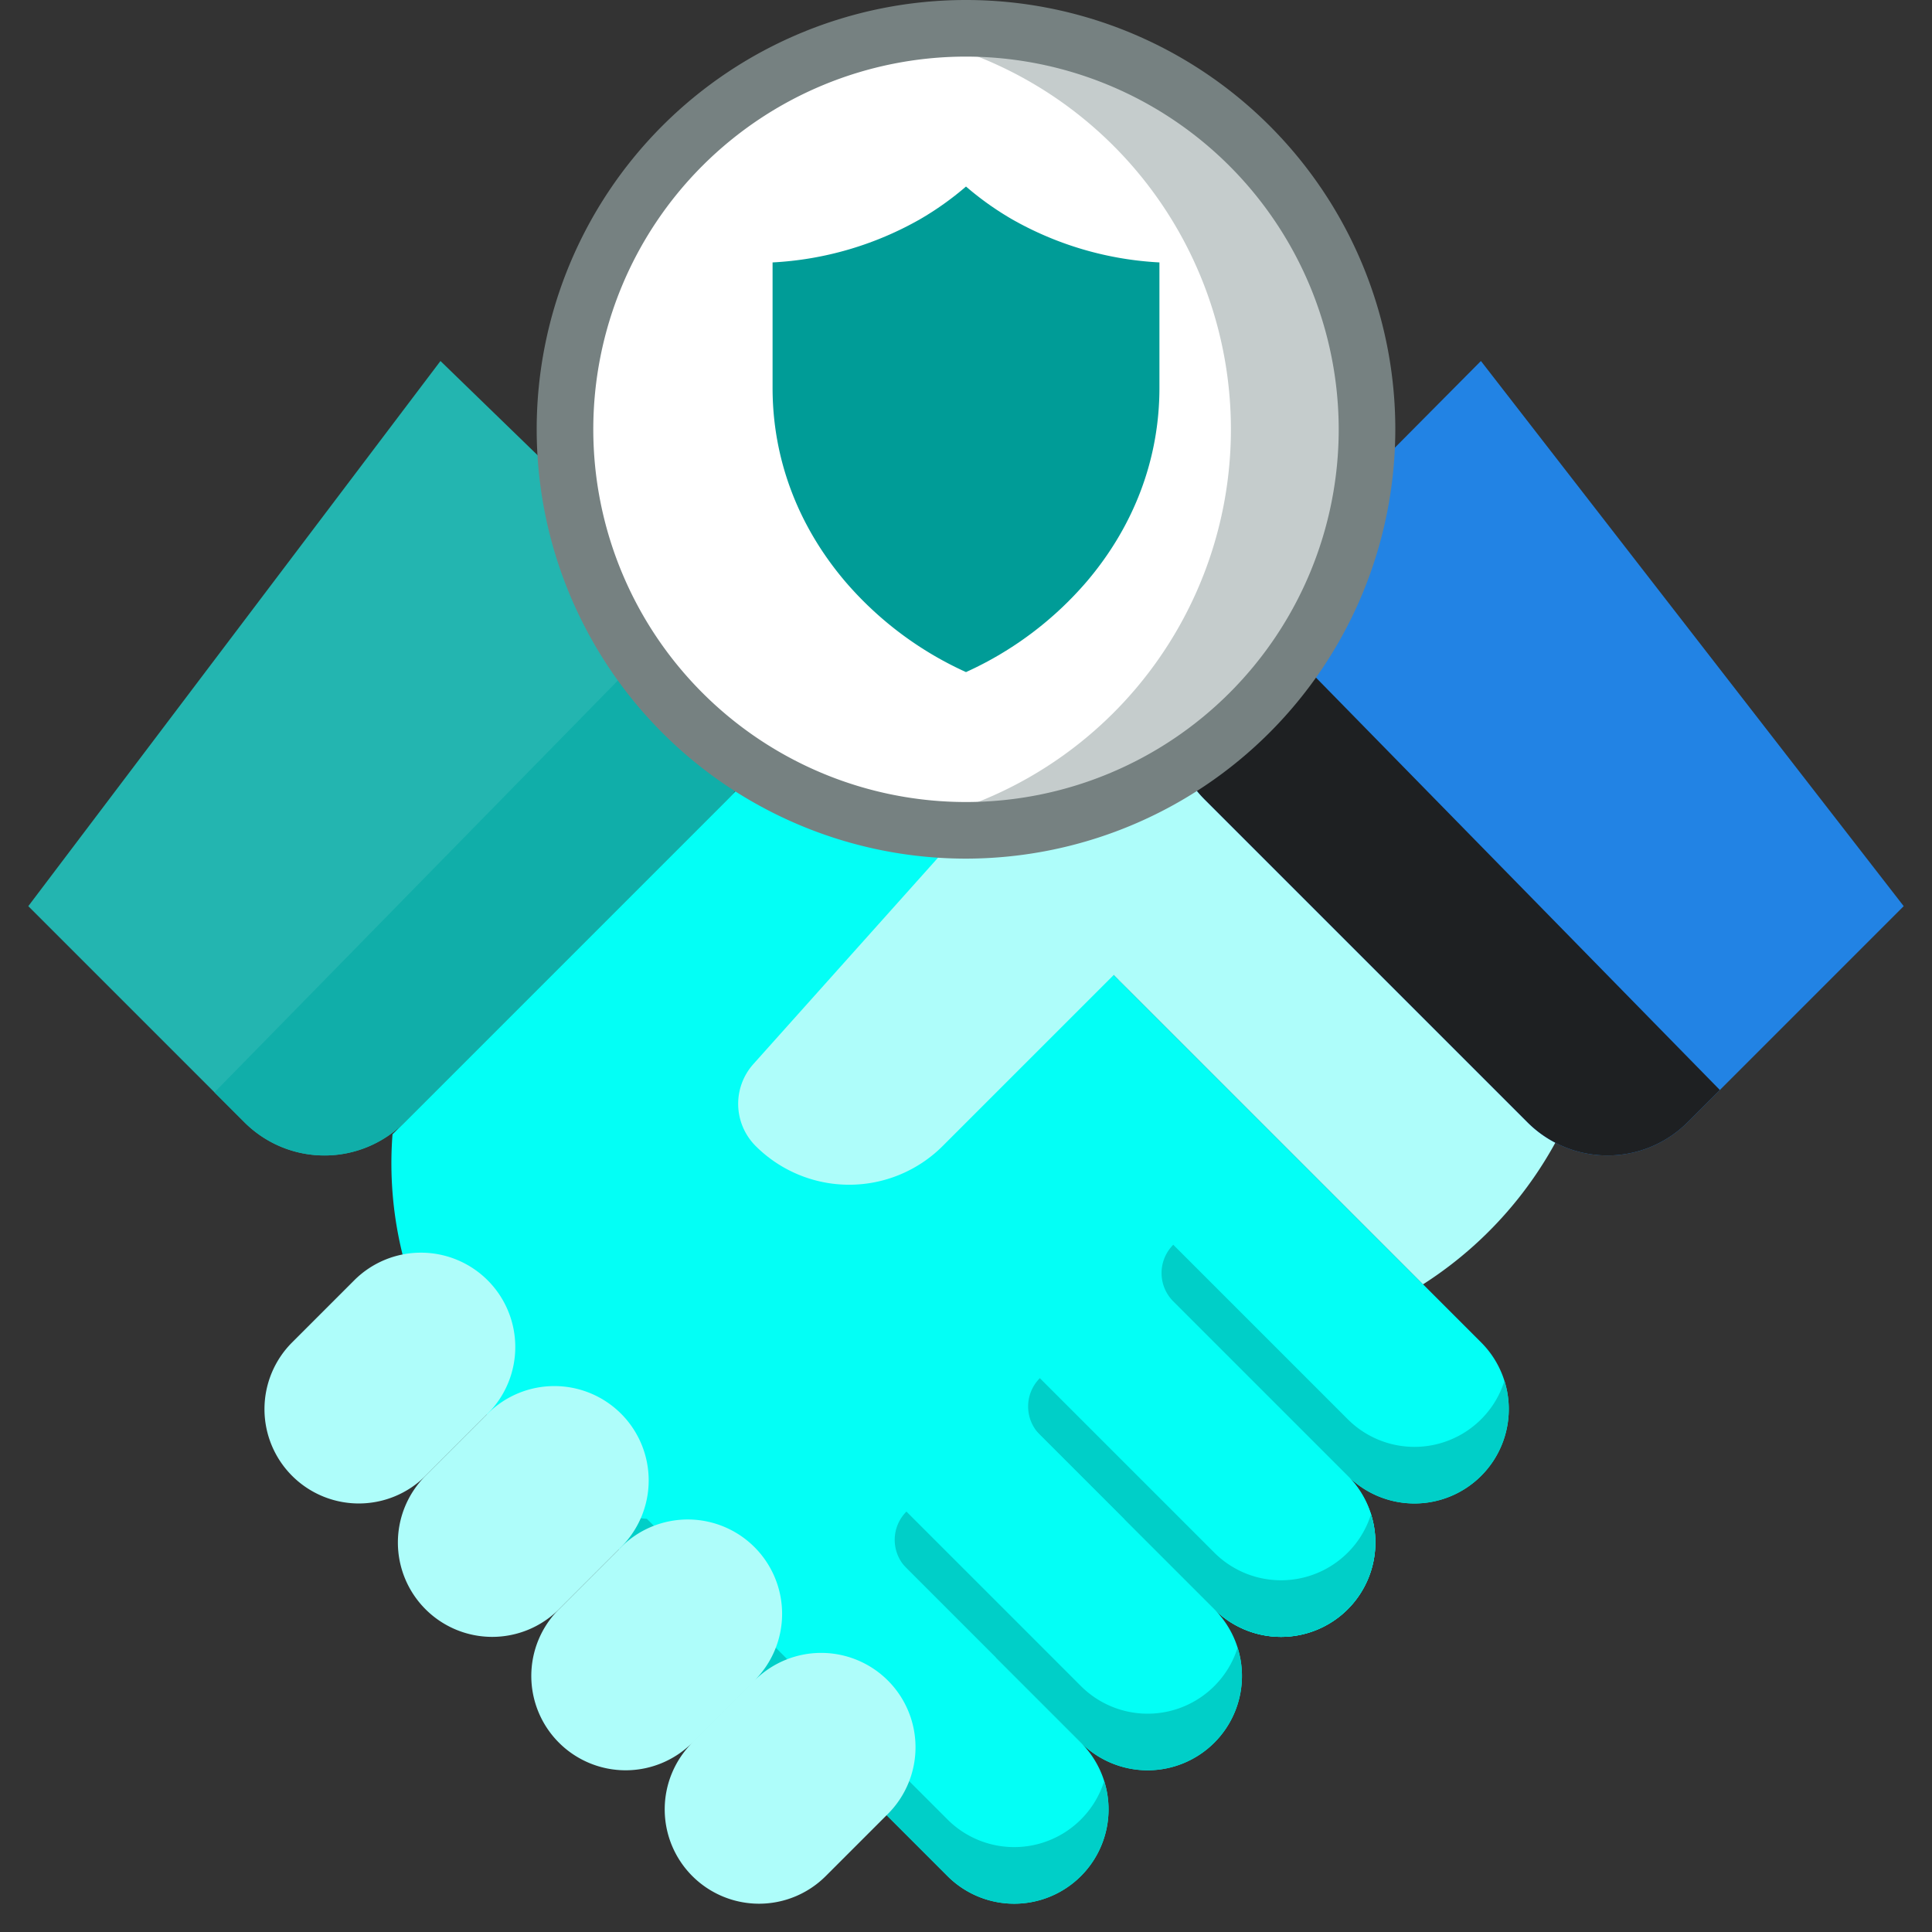 <svg xmlns="http://www.w3.org/2000/svg" data-name="Layer 1" viewBox="0 0 512 512"><rect x="0" y="0" width="512" height="512" fill="#333333" stroke="none"/><path fill="#03fff6" d="M154.932 401.011 133.08 379.16a100.227 100.227 0 0 1-29.061-78.558l91.924-91.924a100.227 100.227 0 0 1 78.558 29.06l21.851 21.852 67.315 72.507L228.054 477.89Z" class="colorfbbf7d svgShape"/><path fill="#03fff6" d="m296.353 259.59 96.167 96.166a25 25 0 0 1 0 35.356 25 25 0 0 1-35.356 0l-53.74-53.74m0 0 53.74 53.74a25 25 0 0 1 0 35.355 25 25 0 0 1-35.355 0l-53.74-53.74" class="colorfbbf7d svgShape"/><path fill="#03fff6" d="m303.424 337.372 53.74 53.74a25 25 0 0 1 0 35.355 25 25 0 0 1-35.355 0l-53.74-53.74" class="colorfbbf7d svgShape"/><path fill="#00cfc8" d="M357.164 411.467a25 25 0 0 1-35.355 0l-46.24-46.24a10.607 10.607 0 0 0 0 15l46.24 46.24a25 25 0 0 0 35.355 0 24.992 24.992 0 0 0 6.17-25.178 24.883 24.883 0 0 1-6.17 10.178zm35.36-35.355a25 25 0 0 1-35.355 0l-46.24-46.24a10.607 10.607 0 0 0 0 15l46.24 46.24a25 25 0 0 0 35.356 0 24.992 24.992 0 0 0 6.17-25.178 24.883 24.883 0 0 1-6.17 10.178z" class="colorf9b15e svgShape"/><path fill="#03fff6" d="m268.069 372.727 53.74 53.74a25 25 0 0 1 0 35.355 25 25 0 0 1-35.355 0l-53.74-53.74" class="colorfbbf7d svgShape"/><path fill="#00cfc8" d="M321.809 446.822a25 25 0 0 1-35.355 0l-46.24-46.24a10.607 10.607 0 0 0 0 15l46.24 46.24a25 25 0 0 0 35.355 0 24.991 24.991 0 0 0 6.17-25.177 24.88 24.88 0 0 1-6.17 10.177Z" class="colorf9b15e svgShape"/><path fill="#03fff6" d="m232.714 408.082 53.74 53.74a25 25 0 0 1 0 35.356 25 25 0 0 1-35.356 0l-96.166-96.167" class="colorfbbf7d svgShape"/><path fill="#00cfc8" d="M286.454 482.178a25 25 0 0 1-35.356 0l-79.666-79.667-16.5-1.5 96.166 96.167a25 25 0 0 0 35.356 0A24.992 24.992 0 0 0 292.623 472a24.883 24.883 0 0 1-6.17 10.178Z" class="colorf9b15e svgShape"/><path fill="#23b5b0" d="m192.76 211.86-85.56 85.56a29.984 29.984 0 0 1-42.42 0l-7.94-7.94L7.5 240.14 116.73 95.67l76.03 73.76a29.212 29.212 0 0 1 2.51 2.86 29.984 29.984 0 0 1-2.51 39.57Z" class="color2370b5 svgShape"/><path fill="#aefdfa" d="M235.297 445.358a25 25 0 0 1 0 35.356l-16.464 16.464a25 25 0 0 1-35.356 0 25 25 0 0 1 0-35.355l16.465-16.465a25 25 0 0 1 35.355 0ZM199.941 410.002a25 25 0 0 1 0 35.356l-16.464 16.464a25 25 0 0 1-35.355 0 25 25 0 0 1 0-35.355l16.464-16.465a25 25 0 0 1 35.355 0Z" class="colorfdd8ae svgShape"/><path fill="#aefdfa" d="M164.586 374.647a25 25 0 0 1 0 35.355l-16.464 16.465a25 25 0 0 1-35.355 0 25 25 0 0 1 0-35.356l16.464-16.464a25 25 0 0 1 35.355 0Z" class="colorfdd8ae svgShape"/><path fill="#aefdfa" d="M129.231 339.292a25 25 0 0 1 0 35.356l-16.464 16.464a25 25 0 0 1-35.356 0 25 25 0 0 1 0-35.355l16.465-16.465a25 25 0 0 1 35.355 0ZM312.102 200.475h-19.09a45.694 45.694 0 0 0-34.053 15.226l-59.311 66.293a15.798 15.798 0 0 0 .603 21.704 35.056 35.056 0 0 0 49.576 0l45.317-45.317 81.978 81.978a103.543 103.543 0 0 0 41.402-51.49l-106.422-88.394Z" class="colorfdd8ae svgShape"/><path fill="#2283e4" d="m504.5 240.14-48.72 48.72-8.56 8.56a29.984 29.984 0 0 1-42.42 0l-85.56-85.56a29.997 29.997 0 0 1 0-42.43l9.78-9.86 63.44-63.9Z" class="colore4222e svgShape"/><path fill="#1e2022" d="m455.78 288.86-8.56 8.56a29.984 29.984 0 0 1-42.42 0l-85.56-85.56a29.997 29.997 0 0 1 0-42.43l9.78-9.86.11-.03Z" class="colorc0232c svgShape"/><path fill="#10aea9" d="m192.76 211.86-85.56 85.56a29.984 29.984 0 0 1-42.42 0l-7.94-7.94 126.49-129.14 11.94 11.95a29.984 29.984 0 0 1-2.51 39.57Z" class="color1067ae svgShape"/><circle cx="256" cy="113.772" r="106.272" fill="#fff" class="colore1e1e3 svgShape"/><path fill="#c5cccc" d="M256 7.5a106.523 106.523 0 0 0-18.036 1.538 106.277 106.277 0 0 1 0 209.47A106.274 106.274 0 1 0 256 7.5Z" class="colorc8c5cc svgShape"/><path fill="#768181" d="M256 227.545a113.772 113.772 0 1 1 113.772-113.773A113.901 113.901 0 0 1 256 227.545ZM256 15a98.772 98.772 0 1 0 98.772 98.772A98.884 98.884 0 0 0 256 15Z" class="color787681 svgShape"/><path fill="#009c97" d="M256 178.11a92.29 92.29 0 0 1-32-23.993c-12.602-14.825-19.26-32.563-19.26-51.303v-33.27a88.21 88.21 0 0 0 39.073-11.44A80.485 80.485 0 0 0 256 49.433a80.485 80.485 0 0 0 12.187 8.67 88.211 88.211 0 0 0 39.073 11.44v33.27c0 18.74-6.658 36.478-19.255 51.298A92.303 92.303 0 0 1 256 178.11Z" class="color24b378 svgShape"/></svg>